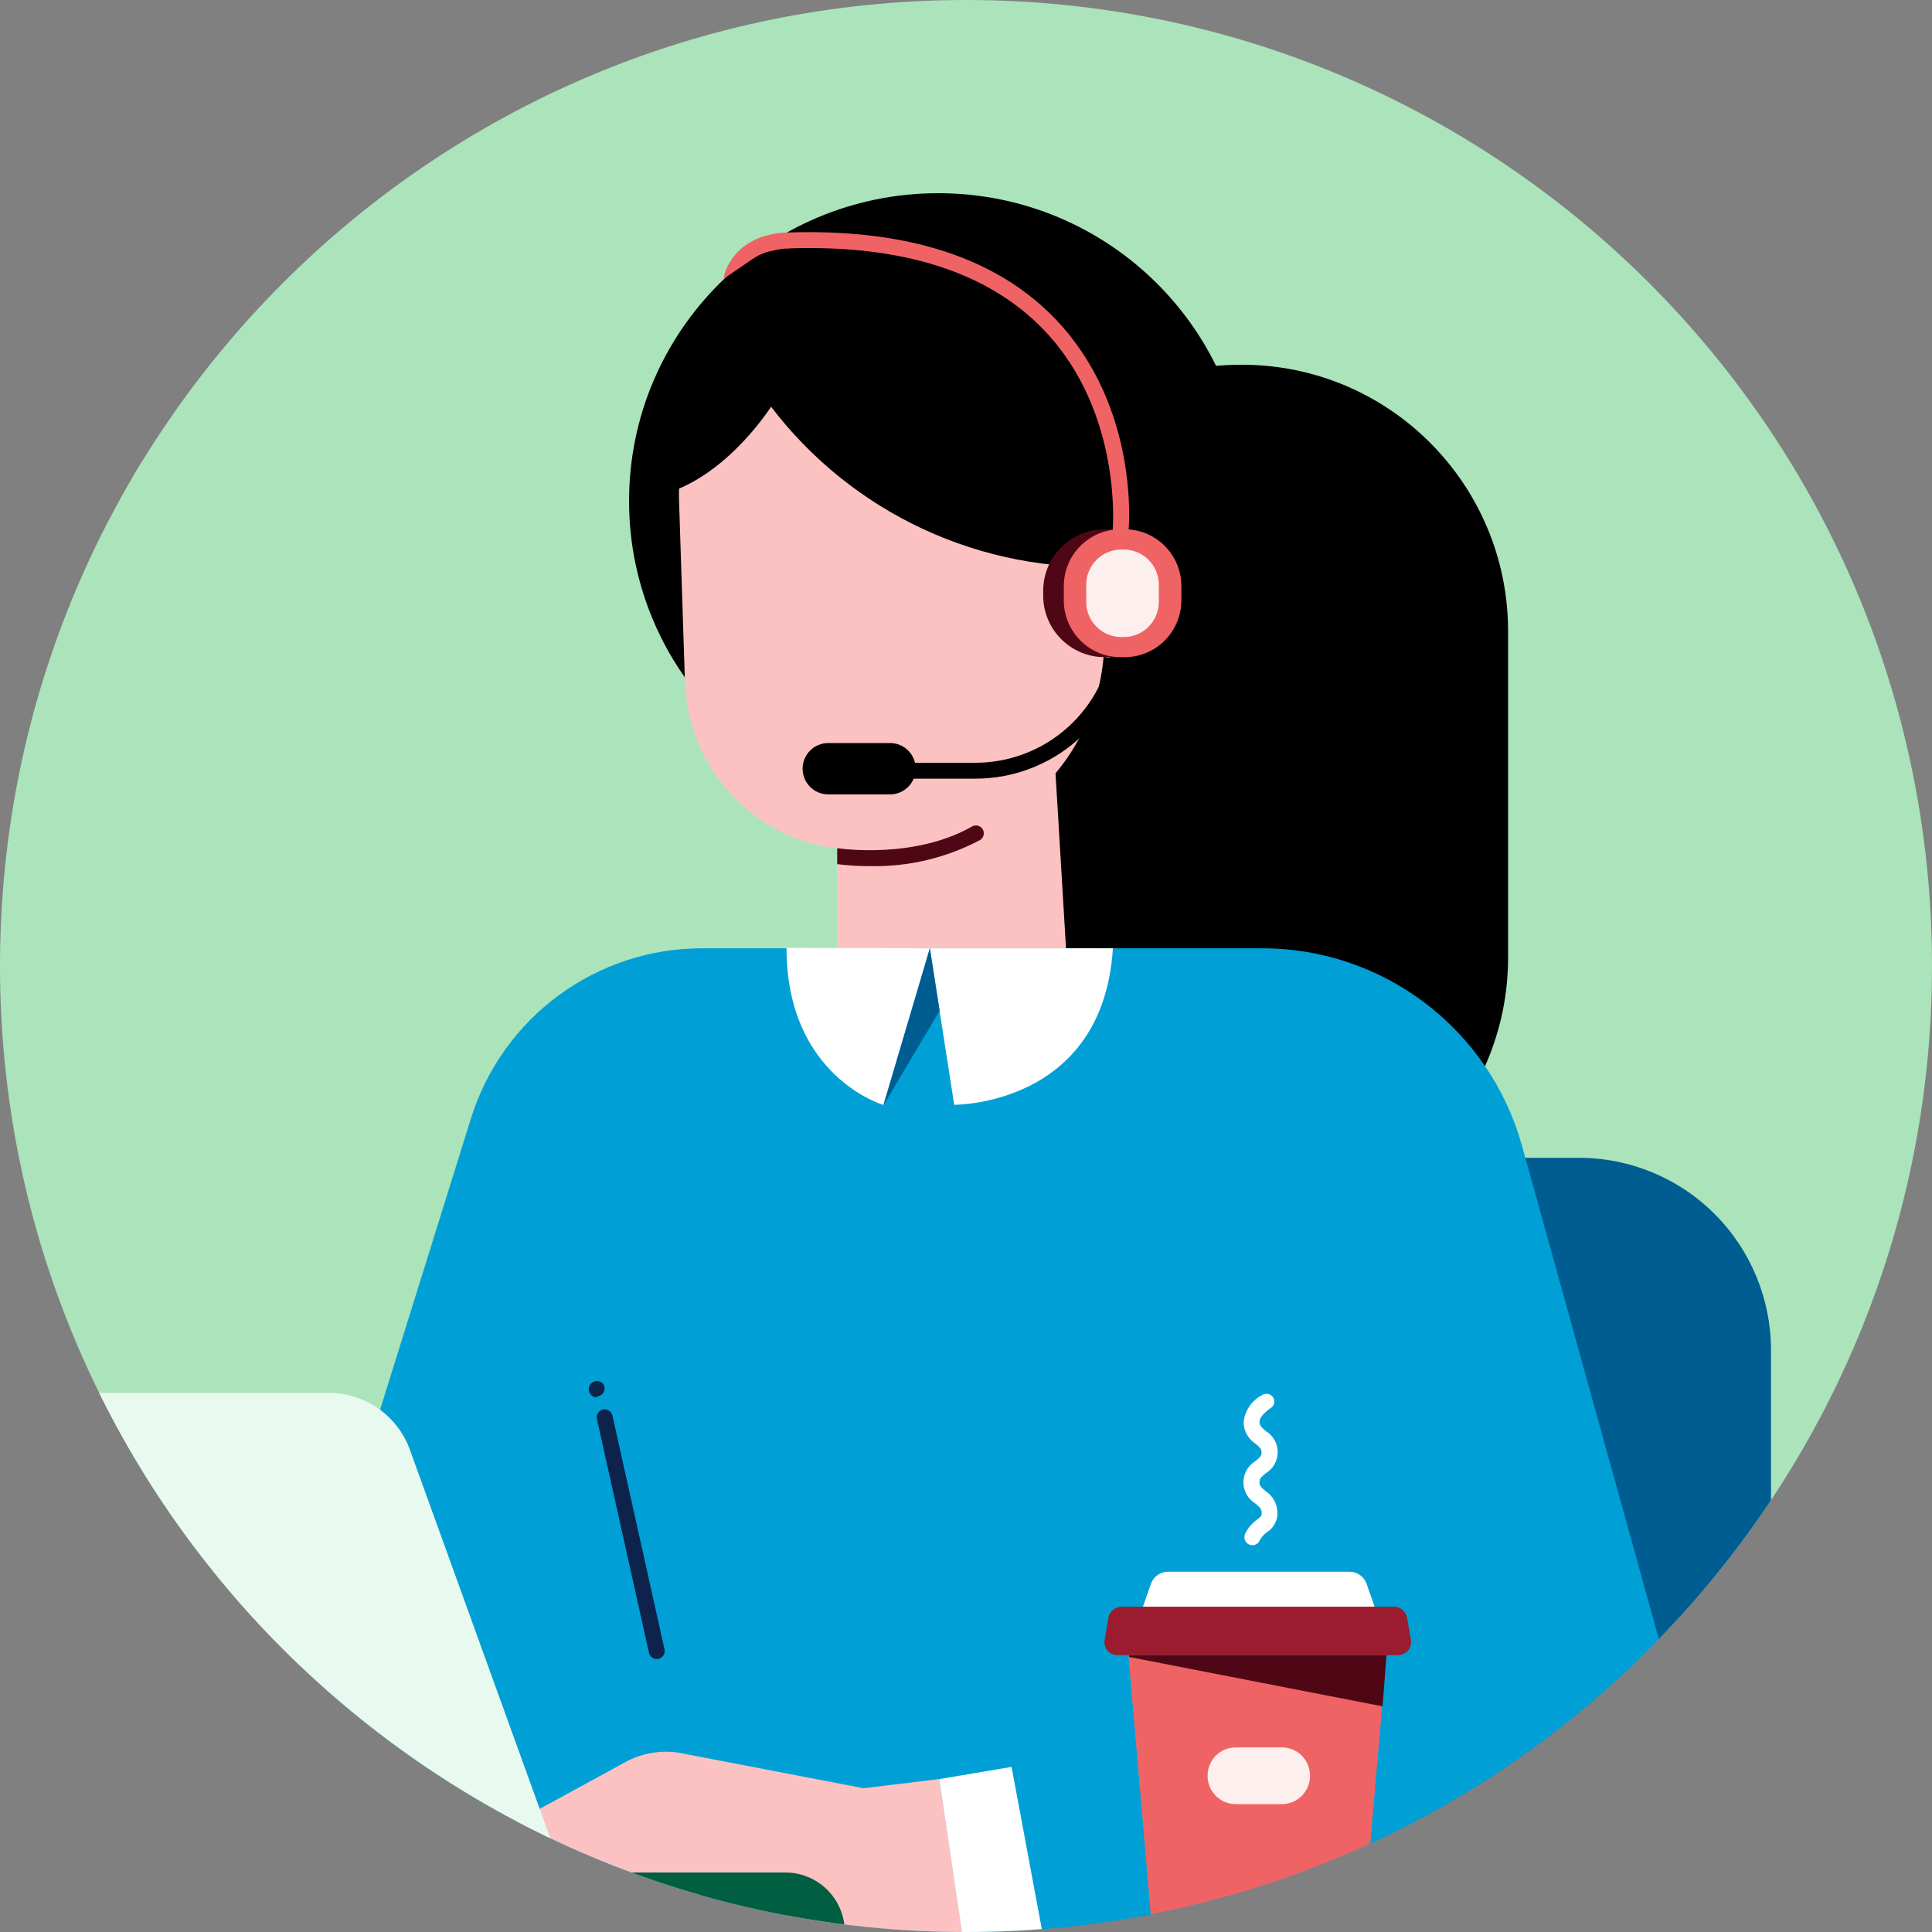 <svg width="120" height="120" viewBox="0 0 120 120" fill="none" xmlns="http://www.w3.org/2000/svg">
<rect x="0" y="0" width="120" height="120" fill="#808080" stroke="none"/>
<g clip-path="url(#clip0)">
<path d="M0 60C0 26.863 26.863 0 60 0V0C93.137 0 120 26.863 120 60V60C120 93.137 93.137 120 60 120V120C26.863 120 0 93.137 0 60V60Z" fill="#ABE3BB"/>
<path d="M69.04 40.824C71.203 40.824 72.956 39.079 72.956 36.926C72.956 34.773 71.203 33.027 69.04 33.027C66.876 33.027 65.123 34.773 65.123 36.926C65.123 39.079 66.876 40.824 69.04 40.824Z" fill="#FBC2C1"/>
<path d="M77.037 76.023H77.149C86.273 76.023 93.67 68.611 93.67 59.468V39.211C93.67 30.068 86.273 22.656 77.149 22.656H77.037C67.913 22.656 60.516 30.068 60.516 39.211L60.516 59.468C60.516 68.611 67.913 76.023 77.037 76.023Z" fill="black"/>
<path d="M110 119.987H64.899V71.914H98.079C101.241 71.914 104.273 73.173 106.508 75.413C108.744 77.653 110 80.692 110 83.86V119.987Z" fill="#005D92"/>
<path d="M78.377 58.9H43.627C40.424 58.894 37.304 59.913 34.72 61.808C32.136 63.703 30.223 66.376 29.261 69.437L13.489 119.986H95.444C96.921 119.993 98.379 119.656 99.705 119.004C101.031 118.351 102.188 117.4 103.085 116.224C103.983 115.048 104.596 113.681 104.878 112.228C105.16 110.775 105.102 109.276 104.71 107.849L94.524 71.129C93.534 67.604 91.42 64.501 88.504 62.292C85.588 60.084 82.032 58.893 78.377 58.9V58.9Z" fill="#00A0D6"/>
<path d="M58.334 110.503L53.629 111.069L42.595 108.949C41.303 108.637 39.941 108.828 38.783 109.482L28.321 115.185V116.91H30.293V117.813H32.146C32.921 117.813 33.579 117.99 34.203 117.628H34.545V117.813H37.522L38.718 117.687L38.869 117.813H42.634L46.781 117.266C46.781 117.266 47.635 119.314 52.82 119.999H59.76L58.334 110.503Z" fill="#FBC2C1"/>
<path d="M28.321 116.305H48.785C49.269 116.305 49.749 116.4 50.196 116.586C50.643 116.772 51.05 117.044 51.392 117.387C51.734 117.73 52.006 118.137 52.191 118.585C52.377 119.034 52.472 119.514 52.472 119.999V119.999H28.321V116.305Z" fill="#005E41"/>
<path d="M-17.266 120H36.286L25.456 90.037C25.079 89.003 24.394 88.11 23.494 87.479C22.593 86.849 21.521 86.512 20.422 86.514H-24.784C-25.299 86.512 -25.806 86.635 -26.263 86.871C-26.721 87.108 -27.114 87.451 -27.412 87.872C-27.709 88.293 -27.9 88.78 -27.97 89.29C-28.04 89.801 -27.986 90.322 -27.814 90.807L-17.266 120Z" fill="#E8F9EF"/>
<path d="M2.777 107.698C1.834 107.7 0.918 107.388 0.17 106.813C-0.577 106.238 -1.114 105.431 -1.356 104.518V104.518C-1.64 103.423 -1.478 102.259 -0.907 101.284C-0.335 100.308 0.6 99.6 1.693 99.315C2.787 99.03 3.95 99.189 4.927 99.759C5.904 100.329 6.617 101.263 6.91 102.358C7.054 102.898 7.089 103.461 7.013 104.015C6.938 104.569 6.753 105.103 6.47 105.585C6.184 106.071 5.804 106.497 5.353 106.836C4.902 107.175 4.388 107.421 3.842 107.56C3.494 107.649 3.136 107.696 2.777 107.698V107.698ZM-0.404 104.267C-0.18 105.111 0.368 105.831 1.121 106.269C1.874 106.707 2.77 106.828 3.612 106.605C4.45 106.384 5.167 105.839 5.606 105.091C6.045 104.342 6.172 103.45 5.958 102.608C5.793 101.976 5.445 101.406 4.957 100.973C4.47 100.54 3.864 100.261 3.218 100.174C2.572 100.086 1.914 100.193 1.329 100.481C0.744 100.769 0.257 101.225 -0.068 101.791C-0.286 102.161 -0.427 102.57 -0.485 102.996C-0.542 103.421 -0.515 103.853 -0.404 104.267V104.267Z" fill="#002F24"/>
<path d="M40.794 103.048C40.681 103.048 40.571 103.01 40.483 102.939C40.395 102.869 40.333 102.77 40.308 102.66L37.075 88.132C37.047 88.005 37.071 87.872 37.141 87.762C37.211 87.652 37.322 87.575 37.449 87.546C37.577 87.519 37.711 87.543 37.821 87.613C37.932 87.683 38.011 87.794 38.041 87.922L41.274 102.442C41.301 102.571 41.277 102.705 41.207 102.816C41.137 102.926 41.027 103.005 40.899 103.035L40.794 103.048Z" fill="#0D234B"/>
<path d="M69.013 38.341C68.959 38.351 68.903 38.351 68.849 38.341C68.784 38.321 68.724 38.287 68.672 38.242C68.621 38.197 68.58 38.142 68.551 38.08C68.523 38.017 68.508 37.95 68.507 37.882C68.506 37.813 68.52 37.746 68.547 37.683L69.44 35.128C69.462 35.064 69.497 35.005 69.542 34.955C69.588 34.904 69.643 34.864 69.705 34.837C69.766 34.809 69.833 34.794 69.901 34.793C69.968 34.792 70.035 34.805 70.097 34.831C70.163 34.851 70.223 34.885 70.274 34.93C70.325 34.976 70.366 35.031 70.394 35.094C70.422 35.156 70.436 35.224 70.436 35.292C70.436 35.36 70.421 35.428 70.393 35.49L69.499 38.038C69.46 38.133 69.392 38.214 69.305 38.268C69.218 38.322 69.116 38.348 69.013 38.341V38.341Z" fill="#500715"/>
<path d="M71.089 37.63H69.308C69.178 37.63 69.052 37.578 68.96 37.486C68.867 37.393 68.815 37.267 68.815 37.136C68.815 37.005 68.867 36.88 68.96 36.787C69.052 36.695 69.178 36.643 69.308 36.643H71.089C71.22 36.643 71.345 36.695 71.438 36.787C71.53 36.88 71.582 37.005 71.582 37.136C71.582 37.267 71.53 37.393 71.438 37.486C71.345 37.578 71.22 37.63 71.089 37.63V37.63Z" fill="#500715"/>
<path d="M37.062 86.796C36.964 86.794 36.869 86.764 36.789 86.709C36.708 86.654 36.645 86.576 36.608 86.486C36.582 86.426 36.568 86.361 36.567 86.295C36.567 86.229 36.579 86.163 36.603 86.102C36.627 86.041 36.664 85.985 36.71 85.938C36.756 85.891 36.811 85.853 36.871 85.828C36.93 85.797 36.995 85.78 37.061 85.776C37.127 85.772 37.193 85.783 37.255 85.806C37.317 85.83 37.373 85.866 37.42 85.913C37.468 85.96 37.504 86.016 37.528 86.078C37.553 86.152 37.56 86.231 37.549 86.308C37.537 86.386 37.508 86.459 37.464 86.523C37.419 86.587 37.36 86.64 37.291 86.677C37.222 86.714 37.146 86.734 37.068 86.737L37.062 86.796Z" fill="#0D234B"/>
<path d="M58.276 50.234C68.881 50.234 77.478 41.675 77.478 31.117C77.478 20.559 68.881 12 58.276 12C47.67 12 39.073 20.559 39.073 31.117C39.073 41.675 47.67 50.234 58.276 50.234Z" fill="black"/>
<path d="M55.998 52.698L53.64 52.776C50.79 52.869 48.02 51.824 45.939 49.87C43.858 47.917 42.636 45.215 42.543 42.359L42.179 31.17C42.123 29.457 42.404 27.75 43.007 26.145C43.61 24.541 44.522 23.072 45.691 21.821C46.861 20.57 48.264 19.562 49.822 18.855C51.38 18.148 53.062 17.755 54.772 17.699L54.857 17.696C58.302 17.583 61.651 18.843 64.17 21.2C66.689 23.557 68.174 26.818 68.299 30.269L68.591 39.227C68.646 40.94 68.365 42.648 67.762 44.252C67.16 45.856 66.248 47.325 65.078 48.576C63.909 49.827 62.505 50.835 60.947 51.542C59.389 52.25 57.707 52.642 55.998 52.698Z" fill="#FBC2C1"/>
<path d="M59.11 67.482C63.237 67.482 66.496 63.531 66.213 58.921L65.418 45.658L51.986 48.22V59.415C51.986 63.886 55.173 67.482 59.11 67.482Z" fill="#FBC2C1"/>
<path d="M67.514 20.963C64.925 16.307 55.206 15.28 52.61 16.083C51.669 16.492 50.877 17.182 50.343 18.058C48.877 18.941 44.704 21.634 42.542 24.947C39.914 29.01 39.638 30.946 39.638 30.946C44.093 30.755 47.373 26.053 47.892 25.263C50.381 28.527 53.625 31.136 57.345 32.864C61.065 34.592 65.148 35.387 69.243 35.181C69.243 35.181 70.084 25.625 67.514 20.963Z" fill="black"/>
<path d="M69.308 40.87C71.457 40.87 73.198 39.137 73.198 36.998C73.198 34.86 71.457 33.126 69.308 33.126C67.16 33.126 65.418 34.86 65.418 36.998C65.418 39.137 67.16 40.87 69.308 40.87Z" fill="#FBC2C1"/>
<path d="M60.582 48.364H50.895V47.377H60.582C62.701 47.377 64.746 46.593 66.323 45.174C67.9 43.756 68.898 41.803 69.125 39.691L70.104 39.797C69.852 42.151 68.74 44.329 66.982 45.911C65.224 47.492 62.944 48.366 60.582 48.364V48.364Z" fill="black"/>
<path d="M69.552 32.875H68.612C66.503 32.875 64.794 34.588 64.794 36.701V36.991C64.794 39.104 66.503 40.817 68.612 40.817H69.552C71.66 40.817 73.37 39.104 73.37 36.991V36.701C73.37 34.588 71.66 32.875 69.552 32.875Z" fill="#500715"/>
<path d="M69.854 32.875H69.597C67.652 32.875 66.075 34.455 66.075 36.405V37.287C66.075 39.237 67.652 40.817 69.597 40.817H69.854C71.799 40.817 73.376 39.237 73.376 37.287V36.405C73.376 34.455 71.799 32.875 69.854 32.875Z" fill="#F06365"/>
<path d="M69.801 34.134H69.643C68.442 34.134 67.468 35.11 67.468 36.313V37.387C67.468 38.591 68.442 39.567 69.643 39.567H69.801C71.002 39.567 71.976 38.591 71.976 37.387V36.313C71.976 35.11 71.002 34.134 69.801 34.134Z" fill="#FDEFEE"/>
<path d="M55.285 46.152H51.441C50.563 46.152 49.851 46.866 49.851 47.746C49.851 48.626 50.563 49.34 51.441 49.34H55.285C56.163 49.34 56.876 48.626 56.876 47.746C56.876 46.866 56.163 46.152 55.285 46.152Z" fill="black"/>
<path d="M69.61 33.369H69.564C69.499 33.363 69.436 33.345 69.379 33.314C69.321 33.284 69.27 33.242 69.229 33.192C69.187 33.142 69.156 33.084 69.137 33.022C69.118 32.959 69.111 32.894 69.118 32.829C69.118 32.763 69.696 25.631 64.905 20.567C61.449 16.912 56.067 15.18 48.943 15.431C48.812 15.435 48.685 15.387 48.59 15.297C48.494 15.208 48.438 15.084 48.434 14.953C48.429 14.822 48.477 14.695 48.567 14.599C48.656 14.503 48.78 14.447 48.91 14.443C56.336 14.186 61.968 16.017 65.628 19.895C70.721 25.295 70.129 32.612 70.097 32.921C70.087 33.043 70.031 33.157 69.941 33.24C69.851 33.324 69.733 33.369 69.61 33.369V33.369Z" fill="#F06365"/>
<path d="M48.917 14.443C46.21 14.509 45.171 16.235 44.974 17.143C44.964 17.196 44.964 17.249 44.974 17.301C45.447 16.972 45.92 16.643 46.4 16.327C46.63 16.155 46.872 15.999 47.123 15.859C47.4 15.725 47.694 15.627 47.997 15.569C48.294 15.494 48.598 15.448 48.904 15.431C48.969 15.43 49.034 15.416 49.093 15.39C49.153 15.364 49.208 15.327 49.253 15.28C49.298 15.232 49.334 15.177 49.357 15.116C49.381 15.055 49.392 14.989 49.39 14.924C49.385 14.799 49.334 14.681 49.247 14.592C49.159 14.503 49.041 14.45 48.917 14.443V14.443Z" fill="#F06365"/>
<path d="M67.889 58.9H48.924V70.517H67.889V58.9Z" fill="#00A0D6"/>
<path d="M57.756 58.9L59.267 68.62C59.267 68.62 68.507 68.706 69.124 58.9H57.756Z" fill="white"/>
<path d="M57.755 58.9L54.87 68.633C54.87 68.633 48.851 66.875 48.851 58.874L57.755 58.9Z" fill="white"/>
<path d="M54.871 68.66L58.361 62.779L57.756 58.9L54.871 68.66Z" fill="#005D92"/>
<path d="M85.488 100.105H70.88L71.491 98.36C71.571 98.142 71.716 97.954 71.907 97.822C72.097 97.69 72.324 97.62 72.556 97.622H83.812C84.044 97.62 84.271 97.69 84.461 97.822C84.652 97.954 84.797 98.142 84.877 98.36L85.488 100.105Z" fill="white"/>
<path d="M86.822 102.806H69.428C69.309 102.809 69.191 102.786 69.082 102.739C68.974 102.691 68.877 102.62 68.798 102.531C68.72 102.442 68.662 102.336 68.629 102.222C68.596 102.108 68.588 101.988 68.606 101.87L68.85 100.455C68.891 100.266 68.995 100.097 69.146 99.977C69.297 99.857 69.485 99.793 69.678 99.796H86.566C86.758 99.792 86.946 99.856 87.096 99.976C87.246 100.097 87.349 100.266 87.388 100.455L87.637 101.87C87.654 101.987 87.646 102.106 87.613 102.219C87.58 102.333 87.522 102.437 87.445 102.526C87.367 102.615 87.272 102.686 87.164 102.734C87.057 102.782 86.94 102.807 86.822 102.806Z" fill="#9B1C2E"/>
<path d="M83.502 119.999H72.712C72.397 119.998 72.094 119.878 71.864 119.664C71.634 119.449 71.493 119.154 71.47 118.84L70.09 102.805H86.118L84.738 118.84C84.716 119.154 84.577 119.448 84.347 119.663C84.118 119.878 83.816 119.998 83.502 119.999V119.999Z" fill="#F06365"/>
<path d="M86.119 102.805L85.876 105.985L70.13 102.917L70.117 102.805H86.119Z" fill="#500715"/>
<path d="M79.619 108.534H76.754C75.788 108.534 75.006 109.318 75.006 110.286V110.306C75.006 111.273 75.788 112.057 76.754 112.057H79.619C80.584 112.057 81.367 111.273 81.367 110.306V110.286C81.367 109.318 80.584 108.534 79.619 108.534Z" fill="#FDEFEE"/>
<path d="M77.787 95.976C77.716 95.977 77.646 95.961 77.583 95.93C77.463 95.876 77.37 95.776 77.323 95.653C77.276 95.529 77.28 95.392 77.333 95.272C77.5 94.918 77.756 94.614 78.076 94.389C78.325 94.198 78.371 94.152 78.365 93.942C78.358 93.731 78.26 93.626 77.977 93.388C77.75 93.252 77.561 93.059 77.431 92.829C77.3 92.598 77.231 92.337 77.231 92.071C77.231 91.806 77.3 91.545 77.431 91.314C77.561 91.083 77.75 90.89 77.977 90.754C78.26 90.524 78.358 90.425 78.358 90.214C78.358 90.004 78.26 89.898 77.977 89.668C77.757 89.525 77.575 89.33 77.447 89.1C77.318 88.871 77.248 88.614 77.241 88.351C77.275 87.999 77.396 87.66 77.592 87.366C77.788 87.072 78.053 86.831 78.365 86.665C78.472 86.588 78.604 86.556 78.734 86.576C78.864 86.596 78.982 86.665 79.061 86.77C79.135 86.871 79.165 86.996 79.147 87.12C79.128 87.243 79.062 87.354 78.963 87.429C78.306 87.876 78.227 88.186 78.227 88.331C78.227 88.476 78.325 88.647 78.608 88.877C78.837 89.012 79.027 89.205 79.159 89.436C79.29 89.667 79.36 89.928 79.36 90.195C79.36 90.461 79.29 90.722 79.159 90.953C79.027 91.184 78.837 91.377 78.608 91.512C78.325 91.749 78.227 91.847 78.227 92.058C78.227 92.269 78.319 92.374 78.601 92.611C78.822 92.754 79.005 92.949 79.134 93.178C79.263 93.408 79.335 93.665 79.344 93.928C79.354 94.175 79.298 94.421 79.183 94.639C79.067 94.858 78.896 95.042 78.687 95.173C78.499 95.303 78.345 95.477 78.24 95.68C78.202 95.769 78.139 95.845 78.058 95.897C77.977 95.95 77.883 95.978 77.787 95.976V95.976Z" fill="white"/>
<path d="M58.335 110.503L59.748 119.999H64.742L62.83 109.746L58.335 110.503Z" fill="white"/>
<path d="M20.034 29.663H-12.318C-12.448 29.663 -12.574 29.611 -12.666 29.518C-12.759 29.425 -12.81 29.3 -12.81 29.169C-12.81 29.038 -12.759 28.912 -12.666 28.82C-12.574 28.727 -12.448 28.675 -12.318 28.675H20.034C20.165 28.675 20.29 28.727 20.383 28.82C20.475 28.912 20.527 29.038 20.527 29.169C20.527 29.3 20.475 29.425 20.383 29.518C20.29 29.611 20.165 29.663 20.034 29.663V29.663Z" fill="#ABE3BB"/>
<path d="M5.249 34.272H0.78C0.649 34.272 0.524 34.22 0.431 34.127C0.339 34.035 0.287 33.909 0.287 33.778C0.287 33.647 0.339 33.522 0.431 33.429C0.524 33.336 0.649 33.284 0.78 33.284H5.249C5.379 33.284 5.505 33.336 5.597 33.429C5.689 33.522 5.741 33.647 5.741 33.778C5.741 33.909 5.689 34.035 5.597 34.127C5.505 34.22 5.379 34.272 5.249 34.272Z" fill="#ABE3BB"/>
<path d="M61.041 51.512C60.977 51.403 60.872 51.322 60.75 51.288C60.627 51.254 60.496 51.268 60.384 51.328C56.796 53.389 52.137 52.698 52.091 52.691H51.999V53.672C52.677 53.76 53.359 53.802 54.043 53.797C56.424 53.847 58.779 53.287 60.884 52.171C60.989 52.102 61.063 51.995 61.093 51.873C61.122 51.751 61.104 51.622 61.041 51.512V51.512Z" fill="#500715"/>
</g>
<defs>
<clipPath id="clip0">
<path d="M0 60C0 26.863 26.863 0 60 0V0C93.137 0 120 26.863 120 60V60C120 93.137 93.137 120 60 120V120C26.863 120 0 93.137 0 60V60Z" fill="white"/>
</clipPath>
</defs>
</svg>
